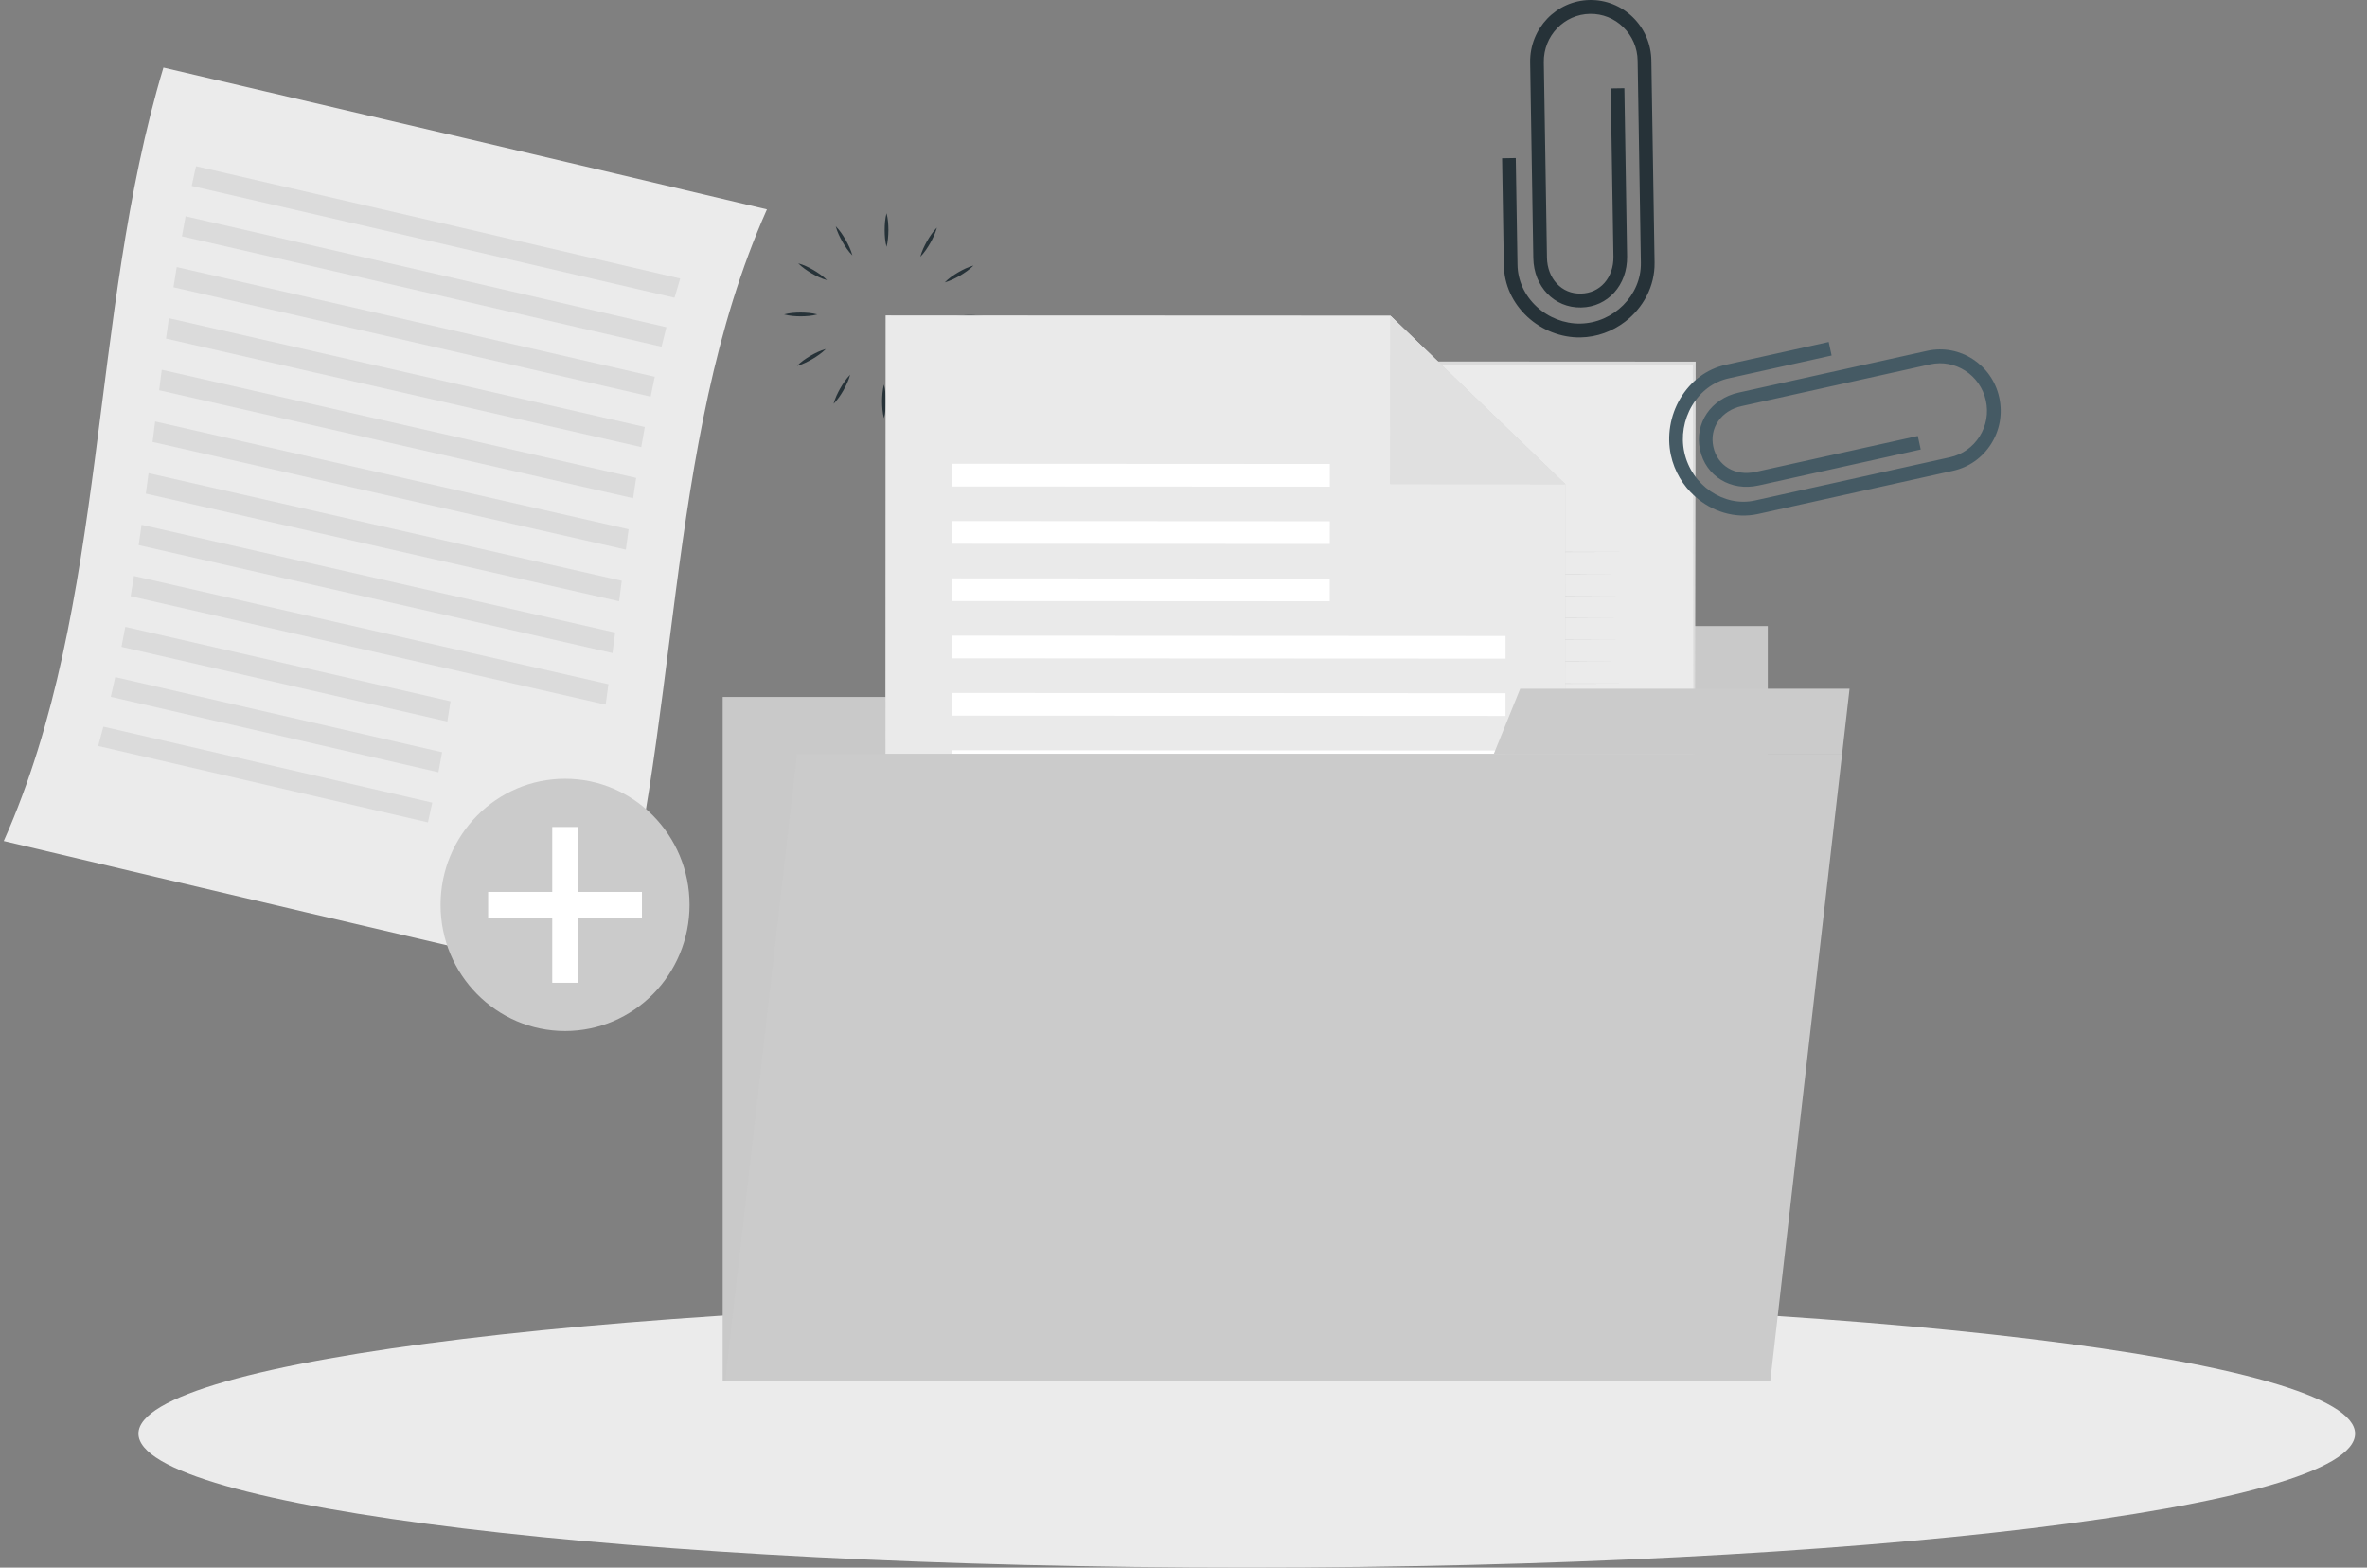 <svg width="151" height="100" viewBox="0 0 151 100" fill="none" xmlns="http://www.w3.org/2000/svg">
<rect x="0" y="0" width="151" height="100" fill="#808080" stroke="none"/>
<path d="M79.536 100C118.585 100 150.24 96.174 150.24 91.454C150.24 86.734 118.585 82.907 79.536 82.907C40.488 82.907 8.833 86.734 8.833 91.454C8.833 96.174 40.488 100 79.536 100Z" fill="#EBEBEB"/>
<path d="M112.774 44.459H46.103V88.123H112.774V44.459Z" fill="#CBCBCB"/>
<path d="M91.764 39.936H112.774V44.459H90.556L91.764 39.936Z" fill="#CBCBCB"/>
<g opacity="0.1">
<path opacity="0.1" d="M112.774 44.459H46.103V88.123H112.774V44.459Z" fill="black"/>
<path opacity="0.1" d="M91.764 39.936H112.774V44.459H90.556L91.764 39.936Z" fill="black"/>
</g>
<path d="M56.555 15.746C56.459 15.389 56.438 15.031 56.435 14.674C56.438 14.316 56.459 13.958 56.555 13.601C56.651 13.958 56.673 14.316 56.675 14.674C56.67 15.031 56.649 15.389 56.555 15.746Z" fill="#263238"/>
<path d="M58.712 16.376C58.806 16.019 58.964 15.697 59.137 15.386C59.317 15.077 59.512 14.778 59.769 14.518C59.675 14.875 59.516 15.196 59.343 15.508C59.166 15.814 58.971 16.113 58.712 16.376Z" fill="#263238"/>
<path d="M60.268 18.014C60.525 17.751 60.821 17.554 61.126 17.372C61.433 17.196 61.75 17.036 62.103 16.939C61.846 17.201 61.551 17.398 61.246 17.581C60.938 17.756 60.621 17.916 60.268 18.014Z" fill="#263238"/>
<path d="M60.809 20.22C61.162 20.123 61.515 20.101 61.868 20.099C62.221 20.101 62.574 20.123 62.927 20.22C62.574 20.318 62.221 20.34 61.868 20.342C61.515 20.337 61.162 20.315 60.809 20.22Z" fill="#263238"/>
<path d="M60.189 22.405C60.542 22.5 60.859 22.66 61.166 22.835C61.471 23.018 61.767 23.215 62.024 23.475C61.671 23.38 61.354 23.22 61.046 23.045C60.741 22.865 60.446 22.668 60.189 22.405Z" fill="#263238"/>
<path d="M58.57 23.984C58.829 24.244 59.024 24.543 59.204 24.852C59.377 25.164 59.535 25.485 59.632 25.843C59.372 25.582 59.178 25.283 58.998 24.974C58.825 24.66 58.666 24.341 58.57 23.984Z" fill="#263238"/>
<path d="M56.392 24.531C56.488 24.889 56.51 25.247 56.512 25.604C56.51 25.962 56.488 26.319 56.392 26.677C56.296 26.319 56.274 25.962 56.272 25.604C56.276 25.247 56.298 24.889 56.392 24.531Z" fill="#263238"/>
<path d="M54.235 23.901C54.141 24.259 53.983 24.58 53.81 24.892C53.63 25.201 53.435 25.5 53.178 25.76C53.272 25.402 53.431 25.081 53.603 24.77C53.783 24.463 53.978 24.164 54.235 23.901Z" fill="#263238"/>
<path d="M52.679 22.264C52.422 22.527 52.126 22.724 51.821 22.906C51.514 23.082 51.197 23.242 50.844 23.34C51.101 23.077 51.396 22.88 51.701 22.697C52.009 22.52 52.326 22.359 52.679 22.264Z" fill="#263238"/>
<path d="M52.138 20.057C51.785 20.154 51.432 20.176 51.079 20.179C50.726 20.176 50.373 20.154 50.02 20.057C50.373 19.96 50.726 19.938 51.079 19.936C51.432 19.94 51.785 19.96 52.138 20.057Z" fill="#263238"/>
<path d="M52.758 17.87C52.405 17.775 52.088 17.615 51.781 17.44C51.475 17.257 51.18 17.06 50.923 16.8C51.276 16.895 51.593 17.055 51.901 17.23C52.206 17.413 52.501 17.61 52.758 17.87Z" fill="#263238"/>
<path d="M54.377 16.294C54.117 16.033 53.923 15.734 53.743 15.425C53.57 15.114 53.411 14.793 53.315 14.435C53.575 14.695 53.769 14.995 53.949 15.304C54.122 15.615 54.281 15.936 54.377 16.294Z" fill="#263238"/>
<path d="M108.085 23.162H64.722V79.545H108.085V23.162Z" fill="#EBEBEB"/>
<path d="M108.081 79.545L64.721 79.623H64.644V79.545L64.603 23.162V23.043H64.721L108.081 23.069H108.172V23.162L108.081 79.545ZM108.081 79.545L107.99 23.162L108.081 23.254L64.721 23.281L64.839 23.162L64.798 79.545L64.721 79.467L108.081 79.545Z" fill="#DBDBDB"/>
<path d="M69.462 35.211L86.401 35.167L103.338 35.211L86.401 35.255L69.462 35.211Z" fill="#C7C7C7"/>
<path d="M69.462 36.61L86.401 36.566L103.338 36.61L86.401 36.654L69.462 36.61Z" fill="#C7C7C7"/>
<path d="M69.462 38.009L86.401 37.965L103.338 38.009L86.401 38.053L69.462 38.009Z" fill="#C7C7C7"/>
<path d="M69.462 39.408L86.401 39.367L103.338 39.408L86.401 39.452L69.462 39.408Z" fill="#C7C7C7"/>
<path d="M69.462 40.809L86.401 40.766L103.338 40.809L86.401 40.851L69.462 40.809Z" fill="#C7C7C7"/>
<path d="M69.462 42.208L86.401 42.165L103.338 42.208L86.401 42.252L69.462 42.208Z" fill="#C7C7C7"/>
<path d="M69.462 43.607L86.401 43.563L103.338 43.607L86.401 43.651L69.462 43.607Z" fill="#C7C7C7"/>
<path d="M69.462 45.006L86.401 44.962L103.338 45.006L86.401 45.05L69.462 45.006Z" fill="#C7C7C7"/>
<path d="M69.462 46.405L86.401 46.361L103.338 46.405L86.401 46.448L69.462 46.405Z" fill="#C7C7C7"/>
<path d="M69.462 47.804L86.401 47.762L103.338 47.804L86.401 47.847L69.462 47.804Z" fill="#C7C7C7"/>
<path d="M69.462 49.205L86.401 49.161L103.338 49.205L86.401 49.246L69.462 49.205Z" fill="#C7C7C7"/>
<path d="M69.462 50.604L86.401 50.56L103.338 50.604L86.401 50.648L69.462 50.604Z" fill="#C7C7C7"/>
<path d="M69.462 52.003L86.401 51.959L103.338 52.003L86.401 52.047L69.462 52.003Z" fill="#C7C7C7"/>
<path d="M69.462 53.402L86.401 53.358L103.338 53.402L86.401 53.446L69.462 53.402Z" fill="#C7C7C7"/>
<path d="M69.462 54.801L86.401 54.757L103.338 54.801L86.401 54.844L69.462 54.801Z" fill="#C7C7C7"/>
<path d="M75.615 50.56H73.045V56.433H75.615V50.56Z" fill="#CBCBCB"/>
<path d="M80.38 47.427H77.81V56.431H80.38V47.427Z" fill="#CBCBCB"/>
<path d="M85.145 43.921H82.575V56.433H85.145V43.921Z" fill="#CBCBCB"/>
<path d="M89.912 42.415H87.343V56.433H89.912V42.415Z" fill="#CBCBCB"/>
<path d="M94.677 39.731H92.108V56.433H94.677V39.731Z" fill="#CBCBCB"/>
<path d="M99.442 37.077H96.873V56.43H99.442V37.077Z" fill="#CBCBCB"/>
<path d="M70.382 34.228L70.449 39.78L70.495 45.332C70.526 49.032 70.535 52.733 70.54 56.433L70.382 56.272L78.62 56.265L86.857 56.285L95.095 56.338L103.333 56.433L95.095 56.528L86.857 56.581L78.62 56.601L70.382 56.593H70.223V56.433C70.228 52.733 70.238 49.032 70.269 45.332L70.314 39.78L70.382 34.228Z" fill="#C7C7C7"/>
<path d="M75.615 57.605H73.045V57.842H75.615V57.605Z" fill="#C7C7C7"/>
<path d="M80.38 57.605H77.81V57.842H80.38V57.605Z" fill="#C7C7C7"/>
<path d="M85.145 57.605H82.575V57.842H85.145V57.605Z" fill="#C7C7C7"/>
<path d="M89.912 57.605H87.343V57.842H89.912V57.605Z" fill="#C7C7C7"/>
<path d="M94.677 57.605H92.108V57.842H94.677V57.605Z" fill="#C7C7C7"/>
<path d="M99.442 57.605H96.873V57.842H99.442V57.605Z" fill="#C7C7C7"/>
<path d="M73.336 51.299C74.592 51.282 75.846 51.18 77.087 51.01C78.331 50.847 79.566 50.626 80.784 50.336C83.216 49.752 85.611 48.959 87.842 47.818C90.088 46.714 92.182 45.288 94.01 43.566L94.358 43.247L94.687 42.909L95.343 42.23C95.749 41.748 96.181 41.288 96.551 40.777C97.346 39.797 98.006 38.712 98.655 37.622L98.674 37.634C97.533 39.902 96.044 42.013 94.212 43.779C93.316 44.685 92.309 45.47 91.274 46.205C90.239 46.942 89.137 47.58 88.005 48.151C85.734 49.278 83.315 50.088 80.846 50.613C78.375 51.127 75.85 51.406 73.336 51.299Z" fill="#263238"/>
<path d="M99.377 39.432L99.022 39.522L98.585 37.746L96.868 38.318L96.755 37.965L98.844 37.27L99.377 39.432Z" fill="#263238"/>
<path d="M68.738 66.61H104.062V65.163H68.738V66.61Z" fill="#DBDBDB"/>
<path d="M68.74 70.265H88.626V68.817H68.74V70.265Z" fill="#DBDBDB"/>
<path d="M76.457 30.838L96.343 30.838V29.391L76.457 29.391V30.838Z" fill="#DBDBDB"/>
<path d="M99.836 76.528L56.474 76.506L56.502 20.123L88.697 20.138L99.858 30.888L99.836 76.528Z" fill="#CBCBCB"/>
<path opacity="0.6" d="M99.836 76.528L56.474 76.506L56.502 20.123L88.697 20.138L99.858 30.888L99.836 76.528Z" fill="white"/>
<path d="M88.697 20.138L99.858 30.888L88.692 30.881L88.697 20.138Z" fill="#CBCBCB"/>
<path opacity="0.4" d="M88.697 20.138L99.858 30.888L88.692 30.881L88.697 20.138Z" fill="white"/>
<path d="M60.727 31.032L84.835 31.044L84.836 29.597L60.728 29.584L60.727 31.032Z" fill="white"/>
<path d="M60.726 34.687L84.834 34.699L84.835 33.252L60.727 33.239L60.726 34.687Z" fill="white"/>
<path d="M60.722 38.342L84.83 38.354L84.831 36.907L60.723 36.894L60.722 38.342Z" fill="white"/>
<path d="M60.719 41.997L96.044 42.015L96.044 40.568L60.72 40.549L60.719 41.997Z" fill="white"/>
<path d="M60.718 45.651L96.042 45.669L96.043 44.222L60.719 44.204L60.718 45.651Z" fill="white"/>
<path d="M60.717 49.304L96.041 49.322L96.042 47.875L60.718 47.857L60.717 49.304Z" fill="white"/>
<path d="M60.716 52.958L96.04 52.977L96.041 51.529L60.716 51.511L60.716 52.958Z" fill="white"/>
<path d="M60.712 56.614L96.036 56.632L96.037 55.184L60.713 55.166L60.712 56.614Z" fill="white"/>
<path d="M60.711 60.268L96.035 60.287L96.036 58.839L60.711 58.821L60.711 60.268Z" fill="white"/>
<path d="M60.71 63.923L96.034 63.941L96.034 62.493L60.71 62.475L60.71 63.923Z" fill="white"/>
<path d="M60.708 67.578L96.032 67.596L96.033 66.148L60.709 66.13L60.708 67.578Z" fill="white"/>
<path d="M60.705 71.232L96.029 71.251L96.029 69.803L60.705 69.785L60.705 71.232Z" fill="white"/>
<path d="M46.259 88.123H112.93L117.517 48.081H50.846L46.259 88.123Z" fill="#CBCBCB"/>
<path d="M96.981 43.933H117.991L117.517 48.081H95.299L96.981 43.933Z" fill="#CBCBCB"/>
<path d="M108.115 31.654C107.373 30.985 106.82 30.08 106.592 29.031C106.33 27.817 106.549 26.501 107.193 25.418C107.858 24.299 108.888 23.535 110.091 23.27L116.66 21.815L116.847 22.679L110.279 24.134C109.311 24.348 108.482 24.966 107.942 25.876C107.411 26.766 107.231 27.849 107.447 28.844C107.903 30.956 109.971 32.367 111.962 31.924L124.403 29.167C125.184 28.995 125.851 28.523 126.284 27.841C126.716 27.16 126.858 26.348 126.687 25.557C126.334 23.925 124.735 22.886 123.123 23.244L111.088 25.91C110.471 26.046 109.947 26.382 109.618 26.856C109.282 27.338 109.172 27.907 109.301 28.503C109.563 29.717 110.697 30.391 111.996 30.104L122.343 27.81L122.53 28.674L112.183 30.968C110.42 31.359 108.816 30.381 108.451 28.693C108.086 27.005 109.14 25.438 110.906 25.046L122.941 22.38C125.023 21.918 127.088 23.258 127.542 25.367C127.763 26.389 127.578 27.438 127.021 28.318C126.464 29.199 125.602 29.807 124.593 30.031L112.152 32.788C110.689 33.109 109.2 32.634 108.115 31.654Z" fill="#455A64"/>
<path d="M103.657 20.531C102.862 21.134 101.878 21.507 100.818 21.524C99.594 21.543 98.362 21.066 97.442 20.212C96.491 19.329 95.955 18.157 95.936 16.909L95.825 10.097L96.697 10.082L96.808 16.894C96.824 17.896 97.259 18.843 98.03 19.56C98.787 20.264 99.798 20.655 100.804 20.641C102.937 20.607 104.712 18.831 104.678 16.765L104.471 3.866C104.459 3.056 104.135 2.3 103.561 1.738C102.987 1.173 102.231 0.871 101.431 0.884C99.781 0.91 98.46 2.292 98.486 3.966L98.688 16.442C98.698 17.081 98.921 17.668 99.313 18.089C99.711 18.517 100.242 18.738 100.845 18.728C102.072 18.709 102.949 17.716 102.927 16.371L102.754 5.642L103.626 5.628L103.799 16.356C103.828 18.186 102.564 19.585 100.859 19.614C99.154 19.643 97.845 18.286 97.816 16.456L97.615 3.981C97.579 1.82 99.284 0.037 101.416 0.001C102.449 -0.016 103.427 0.375 104.169 1.103C104.911 1.83 105.329 2.806 105.346 3.852L105.552 16.75C105.576 18.261 104.822 19.646 103.657 20.531Z" fill="#263238"/>
<path d="M48.925 13.357C35.953 10.284 23.133 7.275 10.426 4.312C5.651 20.171 6.938 38.609 0.24 53.649C13.212 56.722 26.032 59.731 38.739 62.692C43.516 46.837 42.229 28.399 48.925 13.357Z" fill="#EBEBEB"/>
<path d="M6.261 47.587C13.305 49.224 20.316 50.847 27.3 52.46C27.396 52.041 27.487 51.621 27.576 51.2C20.609 49.596 13.617 47.981 6.595 46.353C6.489 46.765 6.376 47.178 6.261 47.587Z" fill="#DBDBDB"/>
<path d="M7.068 44.451C14.059 46.066 21.024 47.669 27.968 49.263C28.049 48.837 28.128 48.411 28.203 47.986C21.274 46.397 14.326 44.801 7.351 43.193C7.26 43.614 7.164 44.032 7.068 44.451Z" fill="#DBDBDB"/>
<path d="M7.75 41.264C14.698 42.86 21.625 44.449 28.537 46.028C28.607 45.597 28.676 45.169 28.741 44.736C21.841 43.159 14.926 41.578 7.993 39.987C7.916 40.415 7.834 40.841 7.75 41.264Z" fill="#DBDBDB"/>
<path d="M8.336 38.033C18.469 40.352 28.563 42.655 38.638 44.95C38.698 44.517 38.756 44.081 38.814 43.646C28.743 41.354 18.661 39.055 8.545 36.744C8.478 37.177 8.408 37.605 8.336 38.033Z" fill="#DBDBDB"/>
<path d="M8.845 34.773C18.94 37.077 29.01 39.369 39.073 41.658C39.128 41.223 39.184 40.787 39.241 40.352C29.18 38.062 19.117 35.773 9.033 33.477C8.973 33.907 8.91 34.34 8.845 34.773Z" fill="#DBDBDB"/>
<path d="M9.304 31.489C19.377 33.78 29.433 36.067 39.496 38.356C39.551 37.921 39.606 37.486 39.664 37.05C29.598 34.761 19.543 32.474 9.477 30.182C9.419 30.618 9.362 31.053 9.304 31.489Z" fill="#DBDBDB"/>
<path d="M9.732 28.192C19.792 30.482 29.851 32.768 39.926 35.062C39.983 34.627 40.043 34.194 40.103 33.761C30.021 31.464 19.958 29.175 9.897 26.886C9.842 27.321 9.787 27.757 9.732 28.192Z" fill="#DBDBDB"/>
<path d="M10.152 24.893C20.215 27.183 30.288 29.477 40.387 31.781C40.452 31.348 40.517 30.917 40.584 30.486C30.47 28.175 20.39 25.879 10.32 23.587C10.265 24.022 10.209 24.458 10.152 24.893Z" fill="#DBDBDB"/>
<path d="M10.591 21.599C20.671 23.896 30.77 26.2 40.908 28.521C40.982 28.093 41.057 27.664 41.134 27.239C30.977 24.91 20.863 22.599 10.774 20.298C10.711 20.733 10.649 21.166 10.591 21.599Z" fill="#DBDBDB"/>
<path d="M11.067 18.325C21.176 20.634 31.316 22.955 41.506 25.3C41.59 24.877 41.679 24.456 41.77 24.035C31.556 21.682 21.397 19.352 11.273 17.036C11.201 17.464 11.134 17.894 11.067 18.325Z" fill="#DBDBDB"/>
<path d="M11.605 15.075C21.757 17.4 31.95 19.746 42.203 22.118C42.303 21.702 42.407 21.286 42.512 20.872C32.228 18.488 22.011 16.133 11.84 13.797C11.761 14.223 11.682 14.649 11.605 15.075Z" fill="#DBDBDB"/>
<path d="M12.229 11.863C22.436 14.213 32.697 16.585 43.029 18.991C43.146 18.583 43.269 18.174 43.394 17.768C33.026 15.35 22.737 12.963 12.505 10.603C12.412 11.019 12.318 11.44 12.229 11.863Z" fill="#DBDBDB"/>
<path d="M36.047 65.767C40.434 65.767 43.989 62.165 43.989 57.722C43.989 53.279 40.434 49.677 36.047 49.677C31.661 49.677 28.105 53.279 28.105 57.722C28.105 62.165 31.661 65.767 36.047 65.767Z" fill="#CBCBCB"/>
<path d="M36.861 52.754H35.23V62.693H36.861V52.754Z" fill="white"/>
<path d="M40.952 58.548V56.896H31.141V58.548H40.952Z" fill="white"/>
</svg>
